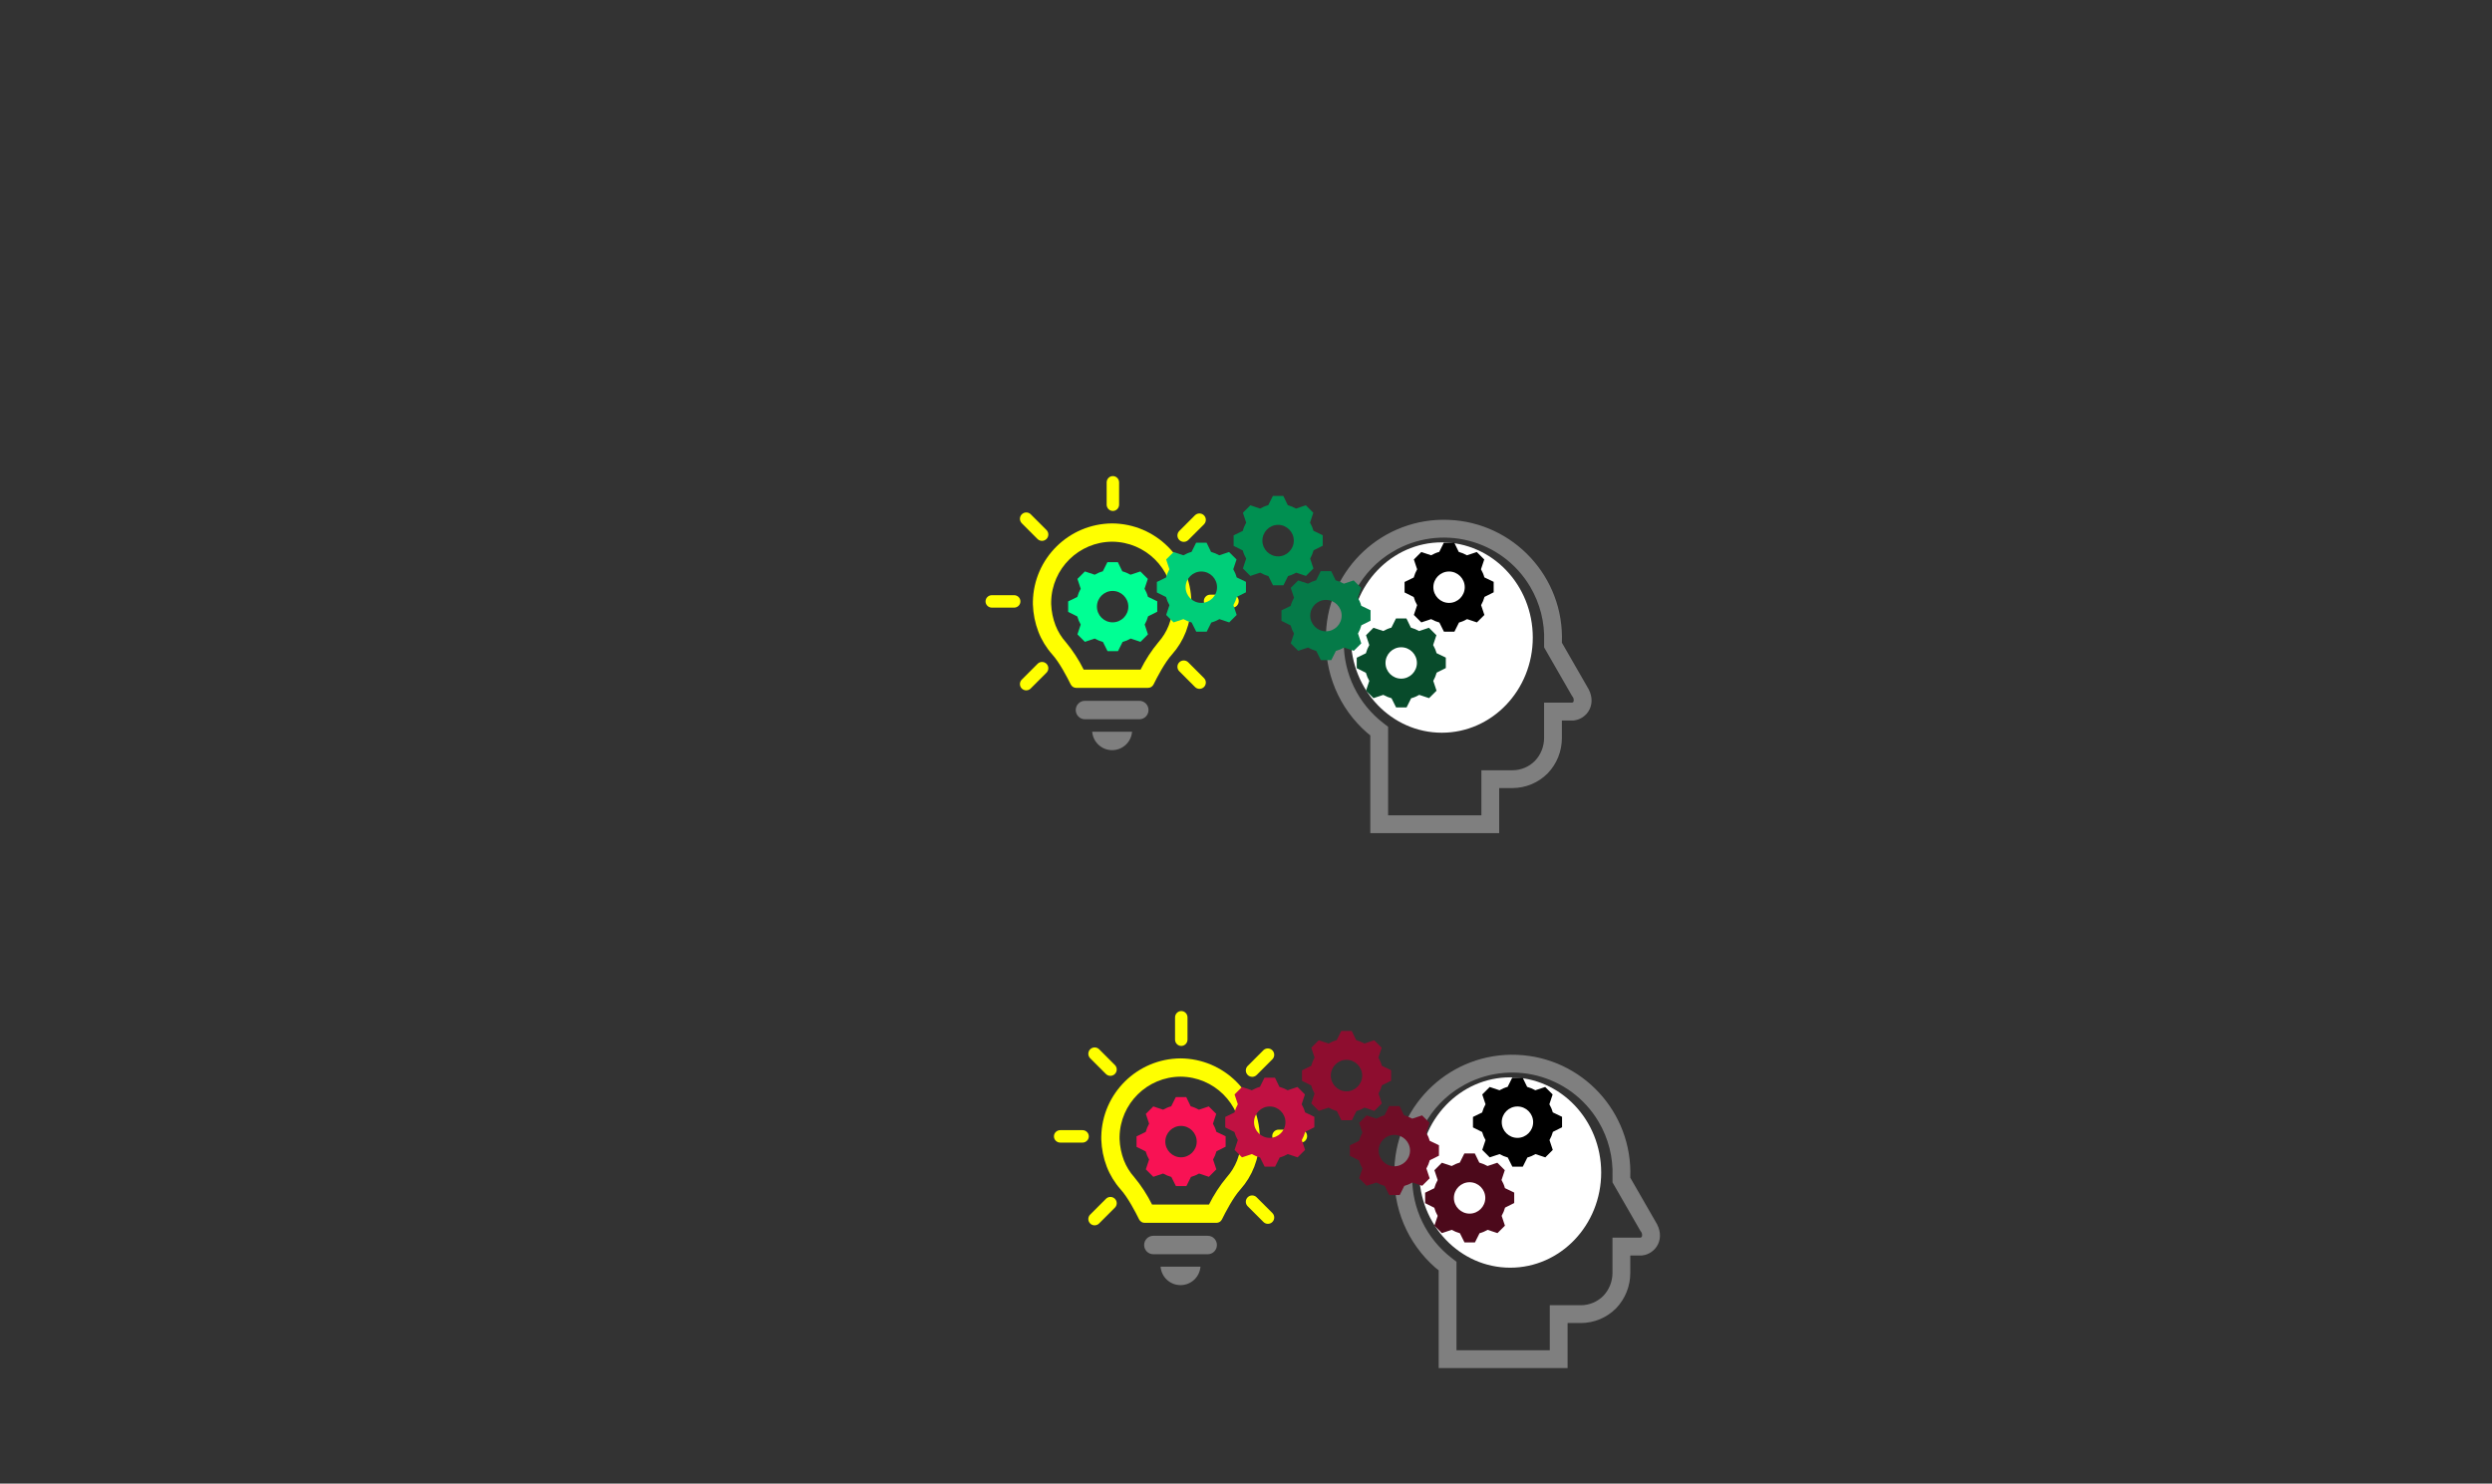 <?xml version="1.0" encoding="UTF-8" standalone="no"?>
<svg
   width="1315"
   height="783"
   xml:space="preserve"
   overflow="hidden"
   version="1.1"
   id="svg37"
   sodipodi:docname="lablogo.svg"
   inkscape:version="1.3.2 (091e20e, 2023-11-25)"
   inkscape:export-filename="lablogo.jpg"
   inkscape:export-xdpi="137.49409"
   inkscape:export-ydpi="137.49409"
   xmlns:inkscape="http://www.inkscape.org/namespaces/inkscape"
   xmlns:sodipodi="http://sodipodi.sourceforge.net/DTD/sodipodi-0.dtd"
   xmlns="http://www.w3.org/2000/svg"
   xmlns:svg="http://www.w3.org/2000/svg"><rect width="100%" height="100%" fill="#333333" stroke="none"/><defs
     id="defs37" /><sodipodi:namedview
     id="namedview37"
     pagecolor="#ffffff"
     bordercolor="#000000"
     borderopacity="0.25"
     inkscape:showpageshadow="2"
     inkscape:pageopacity="0.0"
     inkscape:pagecheckerboard="0"
     inkscape:deskcolor="#d1d1d1"
     inkscape:zoom="0.98906226"
     inkscape:cx="677.91486"
     inkscape:cy="527.77264"
     inkscape:window-width="1456"
     inkscape:window-height="831"
     inkscape:window-x="2"
     inkscape:window-y="38"
     inkscape:window-maximized="0"
     inkscape:current-layer="layer1" /><g
     transform="matrix(0.263,0,0,0.263,-20.671,-125.091)"
     id="g37"
     inkscape:export-filename="cdalab.svg"
     inkscape:export-xdpi="300"
     inkscape:export-ydpi="300"><g
       id="g36"><g
         id="g7"><g
           id="g6"><g
             id="g5"><path
               d="m 2996.46,1701.11 c 16.64,0 30.13,-13.49 30.13,-30.13 0,-16.64 -13.49,-30.12 -30.13,-30.12 -16.63,0 -30.12,13.48 -30.12,30.12 0.1,16.6 13.53,30.03 30.12,30.13 z m 0,-45.19 c 8.32,0 15.07,6.74 15.07,15.06 0,8.32 -6.75,15.06 -15.07,15.06 -8.32,0 -15.06,-6.74 -15.06,-15.06 0.11,-8.27 6.79,-14.96 15.06,-15.06 z"
               stroke="#7f7f7f"
               stroke-width="20.657"
               stroke-linecap="butt"
               stroke-linejoin="miter"
               stroke-miterlimit="4"
               stroke-opacity="1"
               fill="#7f7f7f"
               fill-rule="nonzero"
               fill-opacity="1"
               id="path1" /><path
               d="m 2906.09,1846.71 c 16.64,0 30.12,-13.49 30.12,-30.13 0,-16.63 -13.48,-30.12 -30.12,-30.12 -16.64,0 -30.13,13.49 -30.13,30.12 0,16.64 13.49,30.13 30.13,30.13 z m 0,-45.19 c 8.32,0 15.06,6.74 15.06,15.06 0,8.32 -6.74,15.07 -15.06,15.07 -8.32,0 -15.06,-6.75 -15.06,-15.07 0,-8.32 6.74,-15.06 15.06,-15.06 z"
               stroke="#7f7f7f"
               stroke-width="20.657"
               stroke-linecap="butt"
               stroke-linejoin="miter"
               stroke-miterlimit="4"
               stroke-opacity="1"
               fill="#7f7f7f"
               fill-rule="nonzero"
               fill-opacity="1"
               id="path2" /><path
               d="m 2845.16,1849.58 -6.45,18.64 14.3,14.35 18.65,-5.74 c 4.94,2.89 10.27,5.06 15.82,6.46 l 8.59,17.93 h 20.08 l 7.89,-17.22 c 5.55,-1.39 10.88,-3.57 15.82,-6.45 l 18.64,6.45 14.31,-14.31 -5.72,-18.68 c 2.88,-4.93 5.05,-10.24 6.46,-15.78 l 17.92,-8.61 0.72,-21.52 -17.95,-8.57 c -1.4,-5.54 -3.57,-10.87 -6.46,-15.81 l 6.46,-18.65 -14.31,-14.35 -18.65,6.46 c -4.93,-2.88 -10.24,-5.05 -15.78,-6.46 l -8.6,-17.93 h -20.83 l -8.6,17.93 c -5.55,1.4 -10.87,3.58 -15.82,6.46 l -18.64,-6.46 -14.31,14.35 6.46,18.65 c -2.88,4.93 -5.06,10.24 -6.45,15.78 l -17.93,8.6 v 20.09 l 17.93,8.61 c 1.39,5.54 3.57,10.85 6.45,15.78 z m -9.32,-34.97 9.39,-4.52 6.38,-3.06 1.71,-6.87 c 1.06,-4.2 2.72,-8.22 4.92,-11.96 l 3.39,-5.93 -2.26,-6.46 -3.37,-9.74 1.01,-1.01 9.73,3.37 6.47,2.26 5.93,-3.39 c 3.73,-2.2 7.76,-3.86 11.96,-4.93 l 6.86,-1.71 3.07,-6.38 4.52,-9.39 h 1.83 l 4.52,9.39 3.07,6.38 6.86,1.71 c 4.2,1.07 8.23,2.73 11.96,4.93 l 5.93,3.39 6.46,-2.26 9.74,-3.37 1,1.01 -3.39,9.72 -2.25,6.47 3.38,5.93 c 2.2,3.73 3.86,7.76 4.93,11.96 l 1.71,6.87 6.38,3.06 9.04,4.35 -0.09,2.57 -9.7,4.65 -6.38,3.07 -1.71,6.86 c -1.06,4.2 -2.72,8.23 -4.92,11.96 l -3.24,5.66 1.92,6.24 3.07,9.98 -1.26,1.27 -9.73,-3.38 -6.46,-2.26 -5.95,3.4 c -3.73,2.2 -7.75,3.86 -11.95,4.92 l -7.02,1.75 -3.02,6.59 -3.79,8.45 h -0.94 l -4.52,-9.39 -3.06,-6.38 -6.86,-1.71 c -4.2,-1.07 -8.23,-2.73 -11.96,-4.93 l -5.67,-3.24 -6.23,1.92 -9.98,3.08 -1.27,-1.27 3.39,-9.71 2.26,-6.47 -3.39,-5.93 c -2.2,-3.73 -3.86,-7.76 -4.92,-11.96 l -1.71,-6.87 -6.38,-3.06 -9.38,-4.52 z"
               stroke="#7f7f7f"
               stroke-width="20.657"
               stroke-linecap="butt"
               stroke-linejoin="miter"
               stroke-miterlimit="4"
               stroke-opacity="1"
               fill="#7f7f7f"
               fill-rule="nonzero"
               fill-opacity="1"
               id="path3" /><path
               d="m 2934.8,1704.69 -6.46,18.65 14.31,14.35 18.65,-6.46 c 4.93,2.88 10.24,5.05 15.78,6.46 l 8.6,17.93 h 20.08 l 8.6,-17.22 c 5.55,-1.4 10.88,-3.57 15.82,-6.45 l 18.64,6.45 14.35,-14.35 -6.46,-18.64 c 3.11,-4.91 5.52,-10.22 7.17,-15.78 l 17.93,-8.61 v -21.52 l -17.93,-8.6 c -1.4,-5.54 -3.57,-10.85 -6.45,-15.78 l 6.45,-18.66 -14.31,-14.31 -18.64,6.46 c -4.93,-2.89 -10.25,-5.06 -15.78,-6.46 l -8.64,-17.24 h -20.08 l -8.61,17.93 c -5.55,1.39 -10.87,3.57 -15.81,6.45 l -18.64,-6.45 -14.31,14.35 5.74,18.64 c -2.88,4.93 -5.06,10.25 -6.46,15.78 l -17.92,8.61 v 20.08 l 17.92,8.61 c 1.41,5.54 3.58,10.85 6.46,15.78 z m -9.32,-35 9.38,-4.52 6.38,-3.05 1.71,-6.87 c 1.07,-4.2 2.73,-8.23 4.93,-11.96 l 3.23,-5.66 -1.91,-6.24 -3.08,-9.99 1.27,-1.25 9.73,3.36 6.46,2.26 5.94,-3.39 c 3.73,-2.2 7.76,-3.86 11.96,-4.92 l 6.86,-1.72 3.06,-6.38 4.52,-9.38 h 1.3 l 4.44,8.88 3.09,6.17 6.71,1.68 c 4.2,1.06 8.23,2.72 11.96,4.92 l 5.94,3.4 6.46,-2.26 9.74,-3.38 1,1.01 -3.4,9.79 -2.26,6.46 3.39,5.94 c 2.2,3.73 3.86,7.76 4.92,11.96 l 1.71,6.86 6.38,3.06 9.38,4.52 v 2.53 l -9.38,4.51 -6.38,3.06 -1.71,6.87 c -1.35,4.21 -3.25,8.23 -5.64,11.96 l -3.39,5.93 2.26,6.47 3.37,9.73 -1.01,1.01 -9.73,-3.36 -6.46,-2.26 -5.95,3.39 c -3.72,2.2 -7.75,3.86 -11.95,4.92 l -6.72,1.68 -3.1,6.2 -4.44,8.89 h -1.29 l -4.52,-9.39 -3.06,-6.38 -6.87,-1.72 c -4.2,-1.06 -8.22,-2.72 -11.95,-4.92 l -5.94,-3.39 -6.46,2.26 -9.74,3.37 -1,-1.01 3.37,-9.74 2.26,-6.46 -3.39,-5.94 c -2.2,-3.73 -3.86,-7.76 -4.93,-11.95 l -1.71,-6.87 -6.38,-3.06 -9.38,-4.52 z"
               stroke="#7f7f7f"
               stroke-width="20.657"
               stroke-linecap="butt"
               stroke-linejoin="miter"
               stroke-miterlimit="4"
               stroke-opacity="1"
               fill="#7f7f7f"
               fill-rule="nonzero"
               fill-opacity="1"
               id="path4" /><path
               d="m 2838.31,1946.53 v 190.6 h 237.98 v -90.38 h 36.91 c 23.75,-0.04 46.51,-9.52 63.26,-26.36 16.52,-17.2 25.7,-40.16 25.61,-64.01 v -45.19 h 33.13 c 19.58,-2.26 36.91,-24.85 18.83,-52.72 l -51.96,-90.37 v -3.77 c 4.89,-124.99 -92.47,-230.28 -217.46,-235.17 -124.99,-4.89 -230.28,92.47 -235.17,217.46 -0.23,5.9 -0.23,11.81 0,17.71 -0.26,71.24 32.57,138.55 88.87,182.2 z m 29.49,-372.72 c 100.39,-59.64 230.12,-26.59 289.75,73.8 20.81,35.04 31.05,75.35 29.49,116.07 v 8.33 l 2,3.49 51.97,90.37 0.2,0.35 0.22,0.34 c 4.89,5.9 6.34,13.93 3.81,21.17 -2.13,4.37 -6.23,7.45 -11.02,8.28 H 3187 v 60.25 c 0.08,19.87 -7.51,39 -21.2,53.39 -13.89,14.08 -32.83,22.01 -52.6,22.02 h -51.97 v 90.37 h -207.86 v -182.89 l -5.85,-4.52 c -52.73,-40.75 -83.43,-103.77 -83.02,-170.4 v -0.28 -0.27 c -3.06,-77.46 36.61,-150.36 103.31,-189.87 z"
               stroke="#7f7f7f"
               stroke-width="20.657"
               stroke-linecap="butt"
               stroke-linejoin="miter"
               stroke-miterlimit="4"
               stroke-opacity="1"
               fill="#7f7f7f"
               fill-rule="nonzero"
               fill-opacity="1"
               id="path5" /></g></g></g><path
         d="m 2364.69,1882 h -109.38 c -10.11,0 -18.31,8.28 -18.31,18.5 0,10.22 8.2,18.5 18.31,18.5 h 109.38 c 10.11,0 18.31,-8.28 18.31,-18.5 0,-10.22 -8.2,-18.5 -18.31,-18.5 z"
         fill="#7f7f7f"
         fill-rule="evenodd"
         fill-opacity="1"
         id="path7" /><path
         d="m 2310,1981 c 20.94,0 38.36,-16.11 40,-37 h -80 c 1.64,20.89 19.06,37 40,37 z"
         fill="#7f7f7f"
         fill-rule="evenodd"
         fill-opacity="1"
         id="path8" /><path
         d="m 2469,1688.55 v -5.49 c -1.59,-86.79 -72.13,-156.48 -158.99,-157.06 -86.86,0.58 -157.42,70.27 -159.01,157.06 v 5.49 c 0.59,18.83 4.34,37.42 11.07,55 6.45,16.6 15.81,31.92 27.64,45.23 14.55,15.9 30.51,46.75 37.24,60.44 2.06,4.15 6.3,6.78 10.95,6.78 h 144.2 c 4.65,0 8.89,-2.63 10.95,-6.78 6.73,-13.69 22.69,-44.54 37.24,-60.44 11.83,-13.31 21.19,-28.63 27.64,-45.23 6.73,-17.58 10.47,-36.17 11.07,-55 z m -36.69,-0.63 c -0.55,14.65 -3.51,29.1 -8.76,42.79 -4.85,12.34 -11.85,23.71 -20.67,33.61 -14.02,16.89 -26.02,35.34 -35.78,55 h -114.22 c -9.75,-19.66 -21.76,-38.12 -35.78,-55 -8.82,-9.89 -15.82,-21.27 -20.66,-33.61 -5.25,-13.68 -8.2,-28.14 -8.75,-42.78 v -4.58 c 1.24,-66.73 55.52,-120.3 122.31,-120.68 66.79,0.38 121.08,53.95 122.3,120.69 z"
         fill="#ffff00"
         fill-rule="evenodd"
         fill-opacity="1"
         id="path9" /><path
         d="m 2311.5,1501 c 6.9,0 12.5,-5.7 12.5,-12.73 v -44.54 c 0,-7.03 -5.6,-12.73 -12.5,-12.73 -6.9,0 -12.5,5.7 -12.5,12.73 v 44.54 c 0,7.03 5.6,12.73 12.5,12.73 z"
         fill="#ffff00"
         fill-rule="evenodd"
         fill-opacity="1"
         id="path10" /><path
         d="m 2160.11,1557.11 c 4.89,5.06 12.95,5.2 18,0.32 5.06,-4.89 5.2,-12.95 0.32,-18.01 -0.11,-0.1 -0.21,-0.21 -0.32,-0.31 l -31.53,-31.54 c -5.06,-4.88 -13.12,-4.74 -18.01,0.32 -4.76,4.93 -4.76,12.75 0,17.69 z"
         fill="#ffff00"
         fill-rule="evenodd"
         fill-opacity="1"
         id="path11" /><path
         d="m 2453.8,1563 c 3.4,0 6.66,-1.35 9.06,-3.75 l 31.72,-31.72 c 4.81,-5.19 4.51,-13.3 -0.68,-18.11 -4.92,-4.56 -12.53,-4.56 -17.45,0.01 l -31.7,31.7 c -5,5 -5,13.11 0.01,18.12 2.4,2.4 5.66,3.75 9.06,3.75 z"
         fill="#ffff00"
         fill-rule="evenodd"
         fill-opacity="1"
         id="path12" /><path
         d="m 2113.27,1670 h -44.54 c -7.03,0 -12.73,5.6 -12.73,12.5 0,6.9 5.7,12.5 12.73,12.5 h 44.54 c 7.03,0 12.73,-5.6 12.73,-12.5 0,-6.9 -5.7,-12.5 -12.73,-12.5 z"
         fill="#ffff00"
         fill-rule="evenodd"
         fill-opacity="1"
         id="path13" /><path
         d="m 2160.32,1807.85 -31.24,31.24 c -5.13,4.71 -5.47,12.7 -0.75,17.83 4.72,5.13 12.7,5.47 17.84,0.75 0.25,-0.23 0.5,-0.48 0.73,-0.74 l 31.25,-31.23 c 5.01,-4.84 5.15,-12.83 0.31,-17.85 -4.85,-5.01 -12.84,-5.15 -17.85,-0.31 -0.11,0.1 -0.21,0.21 -0.31,0.31 z"
         fill="#ffff00"
         fill-rule="evenodd"
         fill-opacity="1"
         id="path14" /><path
         d="m 2463,1805.05 c -4.78,-5.13 -12.81,-5.43 -17.95,-0.65 -5.13,4.77 -5.43,12.81 -0.65,17.95 0.21,0.23 0.43,0.45 0.66,0.66 l 31.42,31.42 c 5.05,4.88 13.08,4.74 17.96,-0.31 4.75,-4.92 4.75,-12.72 0,-17.64 z"
         fill="#ffff00"
         fill-rule="evenodd"
         fill-opacity="1"
         id="path15" /><path
         d="m 2551.27,1669 h -44.54 c -7.03,0 -12.73,5.82 -12.73,13 0,7.18 5.7,13 12.73,13 h 44.54 c 7.03,0 12.73,-5.82 12.73,-13 0,-7.18 -5.7,-13 -12.73,-13 z"
         fill="#ffff00"
         fill-rule="evenodd"
         fill-opacity="1"
         id="path16" /><path
         d="m 2789,1755 c 0,-105.49 81.71,-191 182.5,-191 100.79,0 182.5,85.51 182.5,191 0,105.49 -81.71,191 -182.5,191 -100.79,0 -182.5,-85.51 -182.5,-191 z"
         fill="#ffffff"
         fill-rule="evenodd"
         fill-opacity="1"
         id="path17" /><g
         id="g20"><g
           id="g19"><g
             id="g18"><path
               d="m 2311,1724.5 c -17.33,0 -31.5,-14.17 -31.5,-31.5 0,-17.32 14.17,-31.5 31.5,-31.5 17.32,0 31.5,14.18 31.5,31.5 0,17.33 -14.18,31.5 -31.5,31.5 z m 70.87,-51.19 c -1.57,-5.77 -3.93,-11.28 -6.82,-16.27 l 6.56,-19.69 -14.96,-14.96 -19.69,6.56 c -5.25,-2.89 -10.76,-5.25 -16.54,-6.82 l -8.92,-18.38 h -21 l -9.19,18.38 c -5.77,1.57 -11.29,3.93 -16.27,6.82 l -19.69,-6.56 -14.96,14.96 6.56,19.69 c -2.89,5.25 -5.25,10.76 -6.83,16.54 l -18.37,8.92 v 21 l 18.37,9.19 c 1.58,5.77 3.94,11.29 6.83,16.27 l -6.56,19.69 14.96,14.96 19.69,-6.56 c 5.25,2.89 10.76,5.25 16.53,6.83 l 9.19,18.37 h 21 l 9.19,-18.37 c 5.77,-1.58 11.29,-3.94 16.27,-6.83 l 19.69,6.56 14.96,-14.96 -6.56,-19.69 c 2.89,-5.25 5.25,-10.76 6.83,-16.53 l 18.37,-9.19 v -21 z"
               fill="#00ff94"
               fill-rule="nonzero"
               fill-opacity="1"
               id="path18" /></g></g></g><g
         id="g23"><g
           id="g22"><g
             id="g21"><path
               d="m 2890,1837.5 c -17.32,0 -31.5,-14.18 -31.5,-31.5 0,-17.33 14.18,-31.5 31.5,-31.5 17.32,0 31.5,14.17 31.5,31.5 0,17.32 -14.18,31.5 -31.5,31.5 z m 70.88,-51.19 c -1.58,-5.77 -3.94,-11.29 -6.83,-16.27 l 6.56,-19.69 -14.96,-14.96 -19.69,6.56 c -5.25,-2.89 -10.76,-5.25 -16.53,-6.83 l -8.93,-18.37 h -21 l -9.19,18.37 c -5.77,1.58 -11.29,3.94 -16.27,6.83 l -19.69,-6.56 -14.96,14.96 6.56,19.69 c -2.89,5.25 -5.25,10.76 -6.83,16.53 l -18.37,8.93 v 21 l 18.37,9.19 c 1.58,5.77 3.94,11.28 6.83,16.27 l -6.56,19.69 14.96,14.96 19.69,-6.56 c 5.25,2.89 10.76,5.25 16.53,6.82 l 9.19,18.38 h 21 l 9.19,-18.38 c 5.78,-1.57 11.29,-3.93 16.28,-6.82 l 19.68,6.56 14.97,-14.96 -6.57,-19.69 c 2.89,-5.25 5.25,-10.76 6.83,-16.54 l 18.37,-9.18 v -21 z"
               fill="#084b2b"
               fill-rule="nonzero"
               fill-opacity="1"
               id="path20" /></g></g></g><g
         id="g26"><g
           id="g25"><g
             id="g24"><path
               d="m 126,157.5 c -17.325,0 -31.5,-14.175 -31.5,-31.5 0,-17.325 14.175,-31.5 31.5,-31.5 17.325,0 31.5,14.175 31.5,31.5 0,17.325 -14.175,31.5 -31.5,31.5 z m 70.875,-51.188 C 195.3,100.537 192.937,95.025 190.05,90.037 L 196.612,70.35 181.65,55.388 161.962,61.95 C 156.712,59.062 151.2,56.7 145.425,55.125 L 136.5,36.75 h -21 l -9.188,18.375 C 100.537,56.7 95.025,59.062 90.037,61.95 L 70.35,55.388 55.388,70.35 61.95,90.037 C 59.062,95.287 56.7,100.8 55.125,106.575 L 36.75,115.5 v 21 l 18.375,9.187 c 1.575,5.775 3.938,11.288 6.825,16.275 L 55.388,181.65 70.35,196.612 90.037,190.05 c 5.25,2.887 10.762,5.25 16.538,6.825 l 9.187,18.375 h 21 l 9.188,-18.375 c 5.775,-1.575 11.287,-3.938 16.275,-6.825 l 19.687,6.562 14.963,-14.962 -6.563,-19.688 c 2.888,-5.25 5.25,-10.762 6.825,-16.537 l 18.375,-9.188 v -21 z"
               fill="#057a48"
               fill-rule="nonzero"
               fill-opacity="1"
               transform="translate(2613,1585)"
               id="path23" /></g></g></g><g
         id="g29"><g
           id="g28"><g
             id="g27"><path
               d="m 126,157.5 c -17.325,0 -31.5,-14.175 -31.5,-31.5 0,-17.325 14.175,-31.5 31.5,-31.5 17.325,0 31.5,14.175 31.5,31.5 0,17.325 -14.175,31.5 -31.5,31.5 z m 70.875,-51.188 C 195.3,100.537 192.937,95.025 190.05,90.037 L 196.612,70.35 181.65,55.388 161.962,61.95 C 156.712,59.062 151.2,56.7 145.425,55.125 L 136.5,36.75 h -21 l -9.188,18.375 C 100.537,56.7 95.025,59.062 90.037,61.95 L 70.35,55.388 55.388,70.35 61.95,90.037 C 59.062,95.287 56.7,100.8 55.125,106.575 L 36.75,115.5 v 21 l 18.375,9.187 c 1.575,5.775 3.938,11.288 6.825,16.275 L 55.388,181.65 70.35,196.612 90.037,190.05 c 5.25,2.887 10.762,5.25 16.538,6.825 l 9.187,18.375 h 21 l 9.188,-18.375 c 5.775,-1.575 11.287,-3.938 16.275,-6.825 l 19.687,6.562 14.963,-14.962 -6.563,-19.688 c 2.888,-5.25 5.25,-10.762 6.825,-16.537 l 18.375,-9.188 v -21 z"
               fill="#009051"
               fill-rule="nonzero"
               fill-opacity="1"
               transform="matrix(1,0,0,1.004,2517,1434)"
               id="path26" /></g></g></g><g
         id="g32"><g
           id="g31"><g
             id="g30"><path
               d="m 2489,1685.5 c -17.32,0 -31.5,-14.18 -31.5,-31.5 0,-17.32 14.18,-31.5 31.5,-31.5 17.32,0 31.5,14.18 31.5,31.5 0,17.32 -14.18,31.5 -31.5,31.5 z m 70.88,-51.19 c -1.58,-5.77 -3.94,-11.28 -6.83,-16.27 l 6.56,-19.69 -14.96,-14.96 -19.69,6.56 c -5.25,-2.89 -10.76,-5.25 -16.53,-6.83 l -8.93,-18.37 h -21 l -9.19,18.37 c -5.77,1.58 -11.29,3.94 -16.27,6.83 l -19.69,-6.56 -14.96,14.96 6.56,19.69 c -2.89,5.25 -5.25,10.76 -6.83,16.53 l -18.37,8.93 v 21 l 18.37,9.19 c 1.58,5.77 3.94,11.28 6.83,16.27 l -6.56,19.69 14.96,14.96 19.69,-6.56 c 5.25,2.89 10.76,5.25 16.53,6.83 l 9.19,18.37 h 21 l 9.19,-18.37 c 5.78,-1.58 11.29,-3.94 16.28,-6.83 l 19.68,6.56 14.97,-14.96 -6.57,-19.69 c 2.89,-5.25 5.25,-10.76 6.83,-16.53 l 18.37,-9.19 v -21 z"
               fill="#00ce79"
               fill-rule="nonzero"
               fill-opacity="1"
               id="path29" /></g></g></g><g
         id="g35"><g
           id="g34"><g
             id="g33"><path
               d="m 2986,1685.5 c -17.32,0 -31.5,-14.18 -31.5,-31.5 0,-17.32 14.18,-31.5 31.5,-31.5 17.32,0 31.5,14.18 31.5,31.5 0,17.32 -14.18,31.5 -31.5,31.5 z m 70.88,-51.19 c -1.58,-5.77 -3.94,-11.28 -6.83,-16.27 l 6.56,-19.69 -14.96,-14.96 -19.69,6.56 c -5.25,-2.89 -10.76,-5.25 -16.53,-6.83 l -8.93,-18.37 h -21 l -9.19,18.37 c -5.77,1.58 -11.29,3.94 -16.27,6.83 l -19.69,-6.56 -14.96,14.96 6.56,19.69 c -2.89,5.25 -5.25,10.76 -6.83,16.53 l -18.37,8.93 v 21 l 18.37,9.19 c 1.58,5.77 3.94,11.28 6.83,16.27 l -6.56,19.69 14.96,14.96 19.69,-6.56 c 5.25,2.89 10.76,5.25 16.53,6.83 l 9.19,18.37 h 21 l 9.19,-18.37 c 5.78,-1.58 11.29,-3.94 16.28,-6.83 l 19.68,6.56 14.97,-14.96 -6.57,-19.69 c 2.89,-5.25 5.25,-10.76 6.83,-16.53 l 18.37,-9.19 v -21 z"
               fill="#000000"
               fill-rule="nonzero"
               fill-opacity="1"
               id="path32" /></g></g></g></g></g><g
     inkscape:groupmode="layer"
     id="layer1"
     inkscape:label="red"><g
       style="overflow:hidden"
       id="g38"
       transform="matrix(0.263,0,0,0.263,555.36,533.341)"
       inkscape:export-filename="cdalab.svg"
       inkscape:export-xdpi="300"
       inkscape:export-ydpi="300"><g
         id="g36-5"
         transform="translate(-2053,-1430)"><g
           id="g7-5"><g
             id="g6-4"><g
               id="g5-1"><path
                 d="m 2996.46,1701.11 c 16.64,0 30.13,-13.49 30.13,-30.13 0,-16.64 -13.49,-30.12 -30.13,-30.12 -16.63,0 -30.12,13.48 -30.12,30.12 0.1,16.6 13.53,30.03 30.12,30.13 z m 0,-45.19 c 8.32,0 15.07,6.74 15.07,15.06 0,8.32 -6.75,15.06 -15.07,15.06 -8.32,0 -15.06,-6.74 -15.06,-15.06 0.11,-8.27 6.79,-14.96 15.06,-15.06 z"
                 stroke="#7f7f7f"
                 stroke-width="20.657"
                 stroke-linecap="butt"
                 stroke-linejoin="miter"
                 stroke-miterlimit="4"
                 stroke-opacity="1"
                 fill="#7f7f7f"
                 fill-rule="nonzero"
                 fill-opacity="1"
                 id="path1-8" /><path
                 d="m 2906.09,1846.71 c 16.64,0 30.12,-13.49 30.12,-30.13 0,-16.63 -13.48,-30.12 -30.12,-30.12 -16.64,0 -30.13,13.49 -30.13,30.12 0,16.64 13.49,30.13 30.13,30.13 z m 0,-45.19 c 8.32,0 15.06,6.74 15.06,15.06 0,8.32 -6.74,15.07 -15.06,15.07 -8.32,0 -15.06,-6.75 -15.06,-15.07 0,-8.32 6.74,-15.06 15.06,-15.06 z"
                 stroke="#7f7f7f"
                 stroke-width="20.657"
                 stroke-linecap="butt"
                 stroke-linejoin="miter"
                 stroke-miterlimit="4"
                 stroke-opacity="1"
                 fill="#7f7f7f"
                 fill-rule="nonzero"
                 fill-opacity="1"
                 id="path2-8" /><path
                 d="m 2845.16,1849.58 -6.45,18.64 14.3,14.35 18.65,-5.74 c 4.94,2.89 10.27,5.06 15.82,6.46 l 8.59,17.93 h 20.08 l 7.89,-17.22 c 5.55,-1.39 10.88,-3.57 15.82,-6.45 l 18.64,6.45 14.31,-14.31 -5.72,-18.68 c 2.88,-4.93 5.05,-10.24 6.46,-15.78 l 17.92,-8.61 0.72,-21.52 -17.95,-8.57 c -1.4,-5.54 -3.57,-10.87 -6.46,-15.81 l 6.46,-18.65 -14.31,-14.35 -18.65,6.46 c -4.93,-2.88 -10.24,-5.05 -15.78,-6.46 l -8.6,-17.93 h -20.83 l -8.6,17.93 c -5.55,1.4 -10.87,3.58 -15.82,6.46 l -18.64,-6.46 -14.31,14.35 6.46,18.65 c -2.88,4.93 -5.06,10.24 -6.45,15.78 l -17.93,8.6 v 20.09 l 17.93,8.61 c 1.39,5.54 3.57,10.85 6.45,15.78 z m -9.32,-34.97 9.39,-4.52 6.38,-3.06 1.71,-6.87 c 1.06,-4.2 2.72,-8.22 4.92,-11.96 l 3.39,-5.93 -2.26,-6.46 -3.37,-9.74 1.01,-1.01 9.73,3.37 6.47,2.26 5.93,-3.39 c 3.73,-2.2 7.76,-3.86 11.96,-4.93 l 6.86,-1.71 3.07,-6.38 4.52,-9.39 h 1.83 l 4.52,9.39 3.07,6.38 6.86,1.71 c 4.2,1.07 8.23,2.73 11.96,4.93 l 5.93,3.39 6.46,-2.26 9.74,-3.37 1,1.01 -3.39,9.72 -2.25,6.47 3.38,5.93 c 2.2,3.73 3.86,7.76 4.93,11.96 l 1.71,6.87 6.38,3.06 9.04,4.35 -0.09,2.57 -9.7,4.65 -6.38,3.07 -1.71,6.86 c -1.06,4.2 -2.72,8.23 -4.92,11.96 l -3.24,5.66 1.92,6.24 3.07,9.98 -1.26,1.27 -9.73,-3.38 -6.46,-2.26 -5.95,3.4 c -3.73,2.2 -7.75,3.86 -11.95,4.92 l -7.02,1.75 -3.02,6.59 -3.79,8.45 h -0.94 l -4.52,-9.39 -3.06,-6.38 -6.86,-1.71 c -4.2,-1.07 -8.23,-2.73 -11.96,-4.93 l -5.67,-3.24 -6.23,1.92 -9.98,3.08 -1.27,-1.27 3.39,-9.71 2.26,-6.47 -3.39,-5.93 c -2.2,-3.73 -3.86,-7.76 -4.92,-11.96 l -1.71,-6.87 -6.38,-3.06 -9.38,-4.52 z"
                 stroke="#7f7f7f"
                 stroke-width="20.657"
                 stroke-linecap="butt"
                 stroke-linejoin="miter"
                 stroke-miterlimit="4"
                 stroke-opacity="1"
                 fill="#7f7f7f"
                 fill-rule="nonzero"
                 fill-opacity="1"
                 id="path3-3" /><path
                 d="m 2934.8,1704.69 -6.46,18.65 14.31,14.35 18.65,-6.46 c 4.93,2.88 10.24,5.05 15.78,6.46 l 8.6,17.93 h 20.08 l 8.6,-17.22 c 5.55,-1.4 10.88,-3.57 15.82,-6.45 l 18.64,6.45 14.35,-14.35 -6.46,-18.64 c 3.11,-4.91 5.52,-10.22 7.17,-15.78 l 17.93,-8.61 v -21.52 l -17.93,-8.6 c -1.4,-5.54 -3.57,-10.85 -6.45,-15.78 l 6.45,-18.66 -14.31,-14.31 -18.64,6.46 c -4.93,-2.89 -10.25,-5.06 -15.78,-6.46 l -8.64,-17.24 h -20.08 l -8.61,17.93 c -5.55,1.39 -10.87,3.57 -15.81,6.45 l -18.64,-6.45 -14.31,14.35 5.74,18.64 c -2.88,4.93 -5.06,10.25 -6.46,15.78 l -17.92,8.61 v 20.08 l 17.92,8.61 c 1.41,5.54 3.58,10.85 6.46,15.78 z m -9.32,-35 9.38,-4.52 6.38,-3.05 1.71,-6.87 c 1.07,-4.2 2.73,-8.23 4.93,-11.96 l 3.23,-5.66 -1.91,-6.24 -3.08,-9.99 1.27,-1.25 9.73,3.36 6.46,2.26 5.94,-3.39 c 3.73,-2.2 7.76,-3.86 11.96,-4.92 l 6.86,-1.72 3.06,-6.38 4.52,-9.38 h 1.3 l 4.44,8.88 3.09,6.17 6.71,1.68 c 4.2,1.06 8.23,2.72 11.96,4.92 l 5.94,3.4 6.46,-2.26 9.74,-3.38 1,1.01 -3.4,9.79 -2.26,6.46 3.39,5.94 c 2.2,3.73 3.86,7.76 4.92,11.96 l 1.71,6.86 6.38,3.06 9.38,4.52 v 2.53 l -9.38,4.51 -6.38,3.06 -1.71,6.87 c -1.35,4.21 -3.25,8.23 -5.64,11.96 l -3.39,5.93 2.26,6.47 3.37,9.73 -1.01,1.01 -9.73,-3.36 -6.46,-2.26 -5.95,3.39 c -3.72,2.2 -7.75,3.86 -11.95,4.92 l -6.72,1.68 -3.1,6.2 -4.44,8.89 h -1.29 l -4.52,-9.39 -3.06,-6.38 -6.87,-1.72 c -4.2,-1.06 -8.22,-2.72 -11.95,-4.92 l -5.94,-3.39 -6.46,2.26 -9.74,3.37 -1,-1.01 3.37,-9.74 2.26,-6.46 -3.39,-5.94 c -2.2,-3.73 -3.86,-7.76 -4.93,-11.95 l -1.71,-6.87 -6.38,-3.06 -9.38,-4.52 z"
                 stroke="#7f7f7f"
                 stroke-width="20.657"
                 stroke-linecap="butt"
                 stroke-linejoin="miter"
                 stroke-miterlimit="4"
                 stroke-opacity="1"
                 fill="#7f7f7f"
                 fill-rule="nonzero"
                 fill-opacity="1"
                 id="path4-5" /><path
                 d="m 2838.31,1946.53 v 190.6 h 237.98 v -90.38 h 36.91 c 23.75,-0.04 46.51,-9.52 63.26,-26.36 16.52,-17.2 25.7,-40.16 25.61,-64.01 v -45.19 h 33.13 c 19.58,-2.26 36.91,-24.85 18.83,-52.72 l -51.96,-90.37 v -3.77 c 4.89,-124.99 -92.47,-230.28 -217.46,-235.17 -124.99,-4.89 -230.28,92.47 -235.17,217.46 -0.23,5.9 -0.23,11.81 0,17.71 -0.26,71.24 32.57,138.55 88.87,182.2 z m 29.49,-372.72 c 100.39,-59.64 230.12,-26.59 289.75,73.8 20.81,35.04 31.05,75.35 29.49,116.07 v 8.33 l 2,3.49 51.97,90.37 0.2,0.35 0.22,0.34 c 4.89,5.9 6.34,13.93 3.81,21.17 -2.13,4.37 -6.23,7.45 -11.02,8.28 H 3187 v 60.25 c 0.08,19.87 -7.51,39 -21.2,53.39 -13.89,14.08 -32.83,22.01 -52.6,22.02 h -51.97 v 90.37 h -207.86 v -182.89 l -5.85,-4.52 c -52.73,-40.75 -83.43,-103.77 -83.02,-170.4 v -0.28 -0.27 c -3.06,-77.46 36.61,-150.36 103.31,-189.87 z"
                 stroke="#7f7f7f"
                 stroke-width="20.657"
                 stroke-linecap="butt"
                 stroke-linejoin="miter"
                 stroke-miterlimit="4"
                 stroke-opacity="1"
                 fill="#7f7f7f"
                 fill-rule="nonzero"
                 fill-opacity="1"
                 id="path5-2" /></g></g></g><path
           d="m 2364.69,1882 h -109.38 c -10.11,0 -18.31,8.28 -18.31,18.5 0,10.22 8.2,18.5 18.31,18.5 h 109.38 c 10.11,0 18.31,-8.28 18.31,-18.5 0,-10.22 -8.2,-18.5 -18.31,-18.5 z"
           fill="#7f7f7f"
           fill-rule="evenodd"
           fill-opacity="1"
           id="path7-2" /><path
           d="m 2310,1981 c 20.94,0 38.36,-16.11 40,-37 h -80 c 1.64,20.89 19.06,37 40,37 z"
           fill="#7f7f7f"
           fill-rule="evenodd"
           fill-opacity="1"
           id="path8-6" /><path
           d="m 2469,1688.55 v -5.49 c -1.59,-86.79 -72.13,-156.48 -158.99,-157.06 -86.86,0.58 -157.42,70.27 -159.01,157.06 v 5.49 c 0.59,18.83 4.34,37.42 11.07,55 6.45,16.6 15.81,31.92 27.64,45.23 14.55,15.9 30.51,46.75 37.24,60.44 2.06,4.15 6.3,6.78 10.95,6.78 h 144.2 c 4.65,0 8.89,-2.63 10.95,-6.78 6.73,-13.69 22.69,-44.54 37.24,-60.44 11.83,-13.31 21.19,-28.63 27.64,-45.23 6.73,-17.58 10.47,-36.17 11.07,-55 z m -36.69,-0.63 c -0.55,14.65 -3.51,29.1 -8.76,42.79 -4.85,12.34 -11.85,23.71 -20.67,33.61 -14.02,16.89 -26.02,35.34 -35.78,55 h -114.22 c -9.75,-19.66 -21.76,-38.12 -35.78,-55 -8.82,-9.89 -15.82,-21.27 -20.66,-33.61 -5.25,-13.68 -8.2,-28.14 -8.75,-42.78 v -4.58 c 1.24,-66.73 55.52,-120.3 122.31,-120.68 66.79,0.38 121.08,53.95 122.3,120.69 z"
           fill="#ffff00"
           fill-rule="evenodd"
           fill-opacity="1"
           id="path9-6" /><path
           d="m 2311.5,1501 c 6.9,0 12.5,-5.7 12.5,-12.73 v -44.54 c 0,-7.03 -5.6,-12.73 -12.5,-12.73 -6.9,0 -12.5,5.7 -12.5,12.73 v 44.54 c 0,7.03 5.6,12.73 12.5,12.73 z"
           fill="#ffff00"
           fill-rule="evenodd"
           fill-opacity="1"
           id="path10-7" /><path
           d="m 2160.11,1557.11 c 4.89,5.06 12.95,5.2 18,0.32 5.06,-4.89 5.2,-12.95 0.32,-18.01 -0.11,-0.1 -0.21,-0.21 -0.32,-0.31 l -31.53,-31.54 c -5.06,-4.88 -13.12,-4.74 -18.01,0.32 -4.76,4.93 -4.76,12.75 0,17.69 z"
           fill="#ffff00"
           fill-rule="evenodd"
           fill-opacity="1"
           id="path11-8" /><path
           d="m 2453.8,1563 c 3.4,0 6.66,-1.35 9.06,-3.75 l 31.72,-31.72 c 4.81,-5.19 4.51,-13.3 -0.68,-18.11 -4.92,-4.56 -12.53,-4.56 -17.45,0.01 l -31.7,31.7 c -5,5 -5,13.11 0.01,18.12 2.4,2.4 5.66,3.75 9.06,3.75 z"
           fill="#ffff00"
           fill-rule="evenodd"
           fill-opacity="1"
           id="path12-4" /><path
           d="m 2113.27,1670 h -44.54 c -7.03,0 -12.73,5.6 -12.73,12.5 0,6.9 5.7,12.5 12.73,12.5 h 44.54 c 7.03,0 12.73,-5.6 12.73,-12.5 0,-6.9 -5.7,-12.5 -12.73,-12.5 z"
           fill="#ffff00"
           fill-rule="evenodd"
           fill-opacity="1"
           id="path13-1" /><path
           d="m 2160.32,1807.85 -31.24,31.24 c -5.13,4.71 -5.47,12.7 -0.75,17.83 4.72,5.13 12.7,5.47 17.84,0.75 0.25,-0.23 0.5,-0.48 0.73,-0.74 l 31.25,-31.23 c 5.01,-4.84 5.15,-12.83 0.31,-17.85 -4.85,-5.01 -12.84,-5.15 -17.85,-0.31 -0.11,0.1 -0.21,0.21 -0.31,0.31 z"
           fill="#ffff00"
           fill-rule="evenodd"
           fill-opacity="1"
           id="path14-7" /><path
           d="m 2463,1805.05 c -4.78,-5.13 -12.81,-5.43 -17.95,-0.65 -5.13,4.77 -5.43,12.81 -0.65,17.95 0.21,0.23 0.43,0.45 0.66,0.66 l 31.42,31.42 c 5.05,4.88 13.08,4.74 17.96,-0.31 4.75,-4.92 4.75,-12.72 0,-17.64 z"
           fill="#ffff00"
           fill-rule="evenodd"
           fill-opacity="1"
           id="path15-1" /><path
           d="m 2551.27,1669 h -44.54 c -7.03,0 -12.73,5.82 -12.73,13 0,7.18 5.7,13 12.73,13 h 44.54 c 7.03,0 12.73,-5.82 12.73,-13 0,-7.18 -5.7,-13 -12.73,-13 z"
           fill="#ffff00"
           fill-rule="evenodd"
           fill-opacity="1"
           id="path16-8" /><path
           d="m 2789,1755 c 0,-105.49 81.71,-191 182.5,-191 100.79,0 182.5,85.51 182.5,191 0,105.49 -81.71,191 -182.5,191 -100.79,0 -182.5,-85.51 -182.5,-191 z"
           fill="#ffffff"
           fill-rule="evenodd"
           fill-opacity="1"
           id="path17-7" /><g
           id="g20-8"><g
             id="g19-7"><g
               id="g18-7"><path
                 d="m 2311,1724.5 c -17.33,0 -31.5,-14.17 -31.5,-31.5 0,-17.32 14.17,-31.5 31.5,-31.5 17.32,0 31.5,14.18 31.5,31.5 0,17.33 -14.18,31.5 -31.5,31.5 z m 70.87,-51.19 c -1.57,-5.77 -3.93,-11.28 -6.82,-16.27 l 6.56,-19.69 -14.96,-14.96 -19.69,6.56 c -5.25,-2.89 -10.76,-5.25 -16.54,-6.82 l -8.92,-18.38 h -21 l -9.19,18.38 c -5.77,1.57 -11.29,3.93 -16.27,6.82 l -19.69,-6.56 -14.96,14.96 6.56,19.69 c -2.89,5.25 -5.25,10.76 -6.83,16.54 l -18.37,8.92 v 21 l 18.37,9.19 c 1.58,5.77 3.94,11.29 6.83,16.27 l -6.56,19.69 14.96,14.96 19.69,-6.56 c 5.25,2.89 10.76,5.25 16.53,6.83 l 9.19,18.37 h 21 l 9.19,-18.37 c 5.77,-1.58 11.29,-3.94 16.27,-6.83 l 19.69,6.56 14.96,-14.96 -6.56,-19.69 c 2.89,-5.25 5.25,-10.76 6.83,-16.53 l 18.37,-9.19 v -21 z"
                 fill="#f81254"
                 fill-rule="nonzero"
                 fill-opacity="1"
                 id="path18-4" /></g></g></g><g
           id="g23-4"><g
             id="g22-9"><g
               id="g21-1"><path
                 d="m 2890,1837.5 c -17.32,0 -31.5,-14.18 -31.5,-31.5 0,-17.33 14.18,-31.5 31.5,-31.5 17.32,0 31.5,14.17 31.5,31.5 0,17.32 -14.18,31.5 -31.5,31.5 z m 70.88,-51.19 c -1.58,-5.77 -3.94,-11.29 -6.83,-16.27 l 6.56,-19.69 -14.96,-14.96 -19.69,6.56 c -5.25,-2.89 -10.76,-5.25 -16.53,-6.83 l -8.93,-18.37 h -21 l -9.19,18.37 c -5.77,1.58 -11.29,3.94 -16.27,6.83 l -19.69,-6.56 -14.96,14.96 6.56,19.69 c -2.89,5.25 -5.25,10.76 -6.83,16.53 l -18.37,8.93 v 21 l 18.37,9.19 c 1.58,5.77 3.94,11.28 6.83,16.27 l -6.56,19.69 14.96,14.96 19.69,-6.56 c 5.25,2.89 10.76,5.25 16.53,6.82 l 9.19,18.38 h 21 l 9.19,-18.38 c 5.78,-1.57 11.29,-3.93 16.28,-6.82 l 19.68,6.56 14.97,-14.96 -6.57,-19.69 c 2.89,-5.25 5.25,-10.76 6.83,-16.54 l 18.37,-9.18 v -21 z"
                 fill="#4c091b"
                 fill-rule="nonzero"
                 fill-opacity="1"
                 id="path20-5" /></g></g></g><g
           id="g26-5"><g
             id="g25-5"><g
               id="g24-8"><path
                 d="m 126,157.5 c -17.325,0 -31.5,-14.175 -31.5,-31.5 0,-17.325 14.175,-31.5 31.5,-31.5 17.325,0 31.5,14.175 31.5,31.5 0,17.325 -14.175,31.5 -31.5,31.5 z m 70.875,-51.188 C 195.3,100.537 192.937,95.025 190.05,90.037 L 196.612,70.35 181.65,55.388 161.962,61.95 C 156.712,59.062 151.2,56.7 145.425,55.125 L 136.5,36.75 h -21 l -9.188,18.375 C 100.537,56.7 95.025,59.062 90.037,61.95 L 70.35,55.388 55.388,70.35 61.95,90.037 C 59.062,95.287 56.7,100.8 55.125,106.575 L 36.75,115.5 v 21 l 18.375,9.187 c 1.575,5.775 3.938,11.288 6.825,16.275 L 55.388,181.65 70.35,196.612 90.037,190.05 c 5.25,2.887 10.762,5.25 16.538,6.825 l 9.187,18.375 h 21 l 9.188,-18.375 c 5.775,-1.575 11.287,-3.938 16.275,-6.825 l 19.687,6.562 14.963,-14.962 -6.563,-19.688 c 2.888,-5.25 5.25,-10.762 6.825,-16.537 l 18.375,-9.188 v -21 z"
                 fill="#6f0d26"
                 fill-rule="nonzero"
                 fill-opacity="1"
                 transform="translate(2613,1585)"
                 id="path23-2" /></g></g></g><g
           id="g29-9"><g
             id="g28-8"><g
               id="g27-2"><path
                 d="m 126,157.5 c -17.325,0 -31.5,-14.175 -31.5,-31.5 0,-17.325 14.175,-31.5 31.5,-31.5 17.325,0 31.5,14.175 31.5,31.5 0,17.325 -14.175,31.5 -31.5,31.5 z m 70.875,-51.188 C 195.3,100.537 192.937,95.025 190.05,90.037 L 196.612,70.35 181.65,55.388 161.962,61.95 C 156.712,59.062 151.2,56.7 145.425,55.125 L 136.5,36.75 h -21 l -9.188,18.375 C 100.537,56.7 95.025,59.062 90.037,61.95 L 70.35,55.388 55.388,70.35 61.95,90.037 C 59.062,95.287 56.7,100.8 55.125,106.575 L 36.75,115.5 v 21 l 18.375,9.187 c 1.575,5.775 3.938,11.288 6.825,16.275 L 55.388,181.65 70.35,196.612 90.037,190.05 c 5.25,2.887 10.762,5.25 16.538,6.825 l 9.187,18.375 h 21 l 9.188,-18.375 c 5.775,-1.575 11.287,-3.938 16.275,-6.825 l 19.687,6.562 14.963,-14.962 -6.563,-19.688 c 2.888,-5.25 5.25,-10.762 6.825,-16.537 l 18.375,-9.188 v -21 z"
                 fill="#8e0d2f"
                 fill-rule="nonzero"
                 fill-opacity="1"
                 transform="matrix(1,0,0,1.004,2517,1434)"
                 id="path26-0" /></g></g></g><g
           id="g32-7"><g
             id="g31-4"><g
               id="g30-8"><path
                 d="m 2489,1685.5 c -17.32,0 -31.5,-14.18 -31.5,-31.5 0,-17.32 14.18,-31.5 31.5,-31.5 17.32,0 31.5,14.18 31.5,31.5 0,17.32 -14.18,31.5 -31.5,31.5 z m 70.88,-51.19 c -1.58,-5.77 -3.94,-11.28 -6.83,-16.27 l 6.56,-19.69 -14.96,-14.96 -19.69,6.56 c -5.25,-2.89 -10.76,-5.25 -16.53,-6.83 l -8.93,-18.37 h -21 l -9.19,18.37 c -5.77,1.58 -11.29,3.94 -16.27,6.83 l -19.69,-6.56 -14.96,14.96 6.56,19.69 c -2.89,5.25 -5.25,10.76 -6.83,16.53 l -18.37,8.93 v 21 l 18.37,9.19 c 1.58,5.77 3.94,11.28 6.83,16.27 l -6.56,19.69 14.96,14.96 19.69,-6.56 c 5.25,2.89 10.76,5.25 16.53,6.83 l 9.19,18.37 h 21 l 9.19,-18.37 c 5.78,-1.58 11.29,-3.94 16.28,-6.83 l 19.68,6.56 14.97,-14.96 -6.57,-19.69 c 2.89,-5.25 5.25,-10.76 6.83,-16.53 l 18.37,-9.19 v -21 z"
                 fill="#c01142"
                 fill-rule="nonzero"
                 fill-opacity="1"
                 id="path29-5" /></g></g></g><g
           id="g35-8"><g
             id="g34-3"><g
               id="g33-0"><path
                 d="m 2986,1685.5 c -17.32,0 -31.5,-14.18 -31.5,-31.5 0,-17.32 14.18,-31.5 31.5,-31.5 17.32,0 31.5,14.18 31.5,31.5 0,17.32 -14.18,31.5 -31.5,31.5 z m 70.88,-51.19 c -1.58,-5.77 -3.94,-11.28 -6.83,-16.27 l 6.56,-19.69 -14.96,-14.96 -19.69,6.56 c -5.25,-2.89 -10.76,-5.25 -16.53,-6.83 l -8.93,-18.37 h -21 l -9.19,18.37 c -5.77,1.58 -11.29,3.94 -16.27,6.83 l -19.69,-6.56 -14.96,14.96 6.56,19.69 c -2.89,5.25 -5.25,10.76 -6.83,16.53 l -18.37,8.93 v 21 l 18.37,9.19 c 1.58,5.77 3.94,11.28 6.83,16.27 l -6.56,19.69 14.96,14.96 19.69,-6.56 c 5.25,2.89 10.76,5.25 16.53,6.83 l 9.19,18.37 h 21 l 9.19,-18.37 c 5.78,-1.58 11.29,-3.94 16.28,-6.83 l 19.68,6.56 14.97,-14.96 -6.57,-19.69 c 2.89,-5.25 5.25,-10.76 6.83,-16.53 l 18.37,-9.19 v -21 z"
                 fill="#000000"
                 fill-rule="nonzero"
                 fill-opacity="1"
                 id="path32-6" /></g></g></g></g></g></g></svg>
